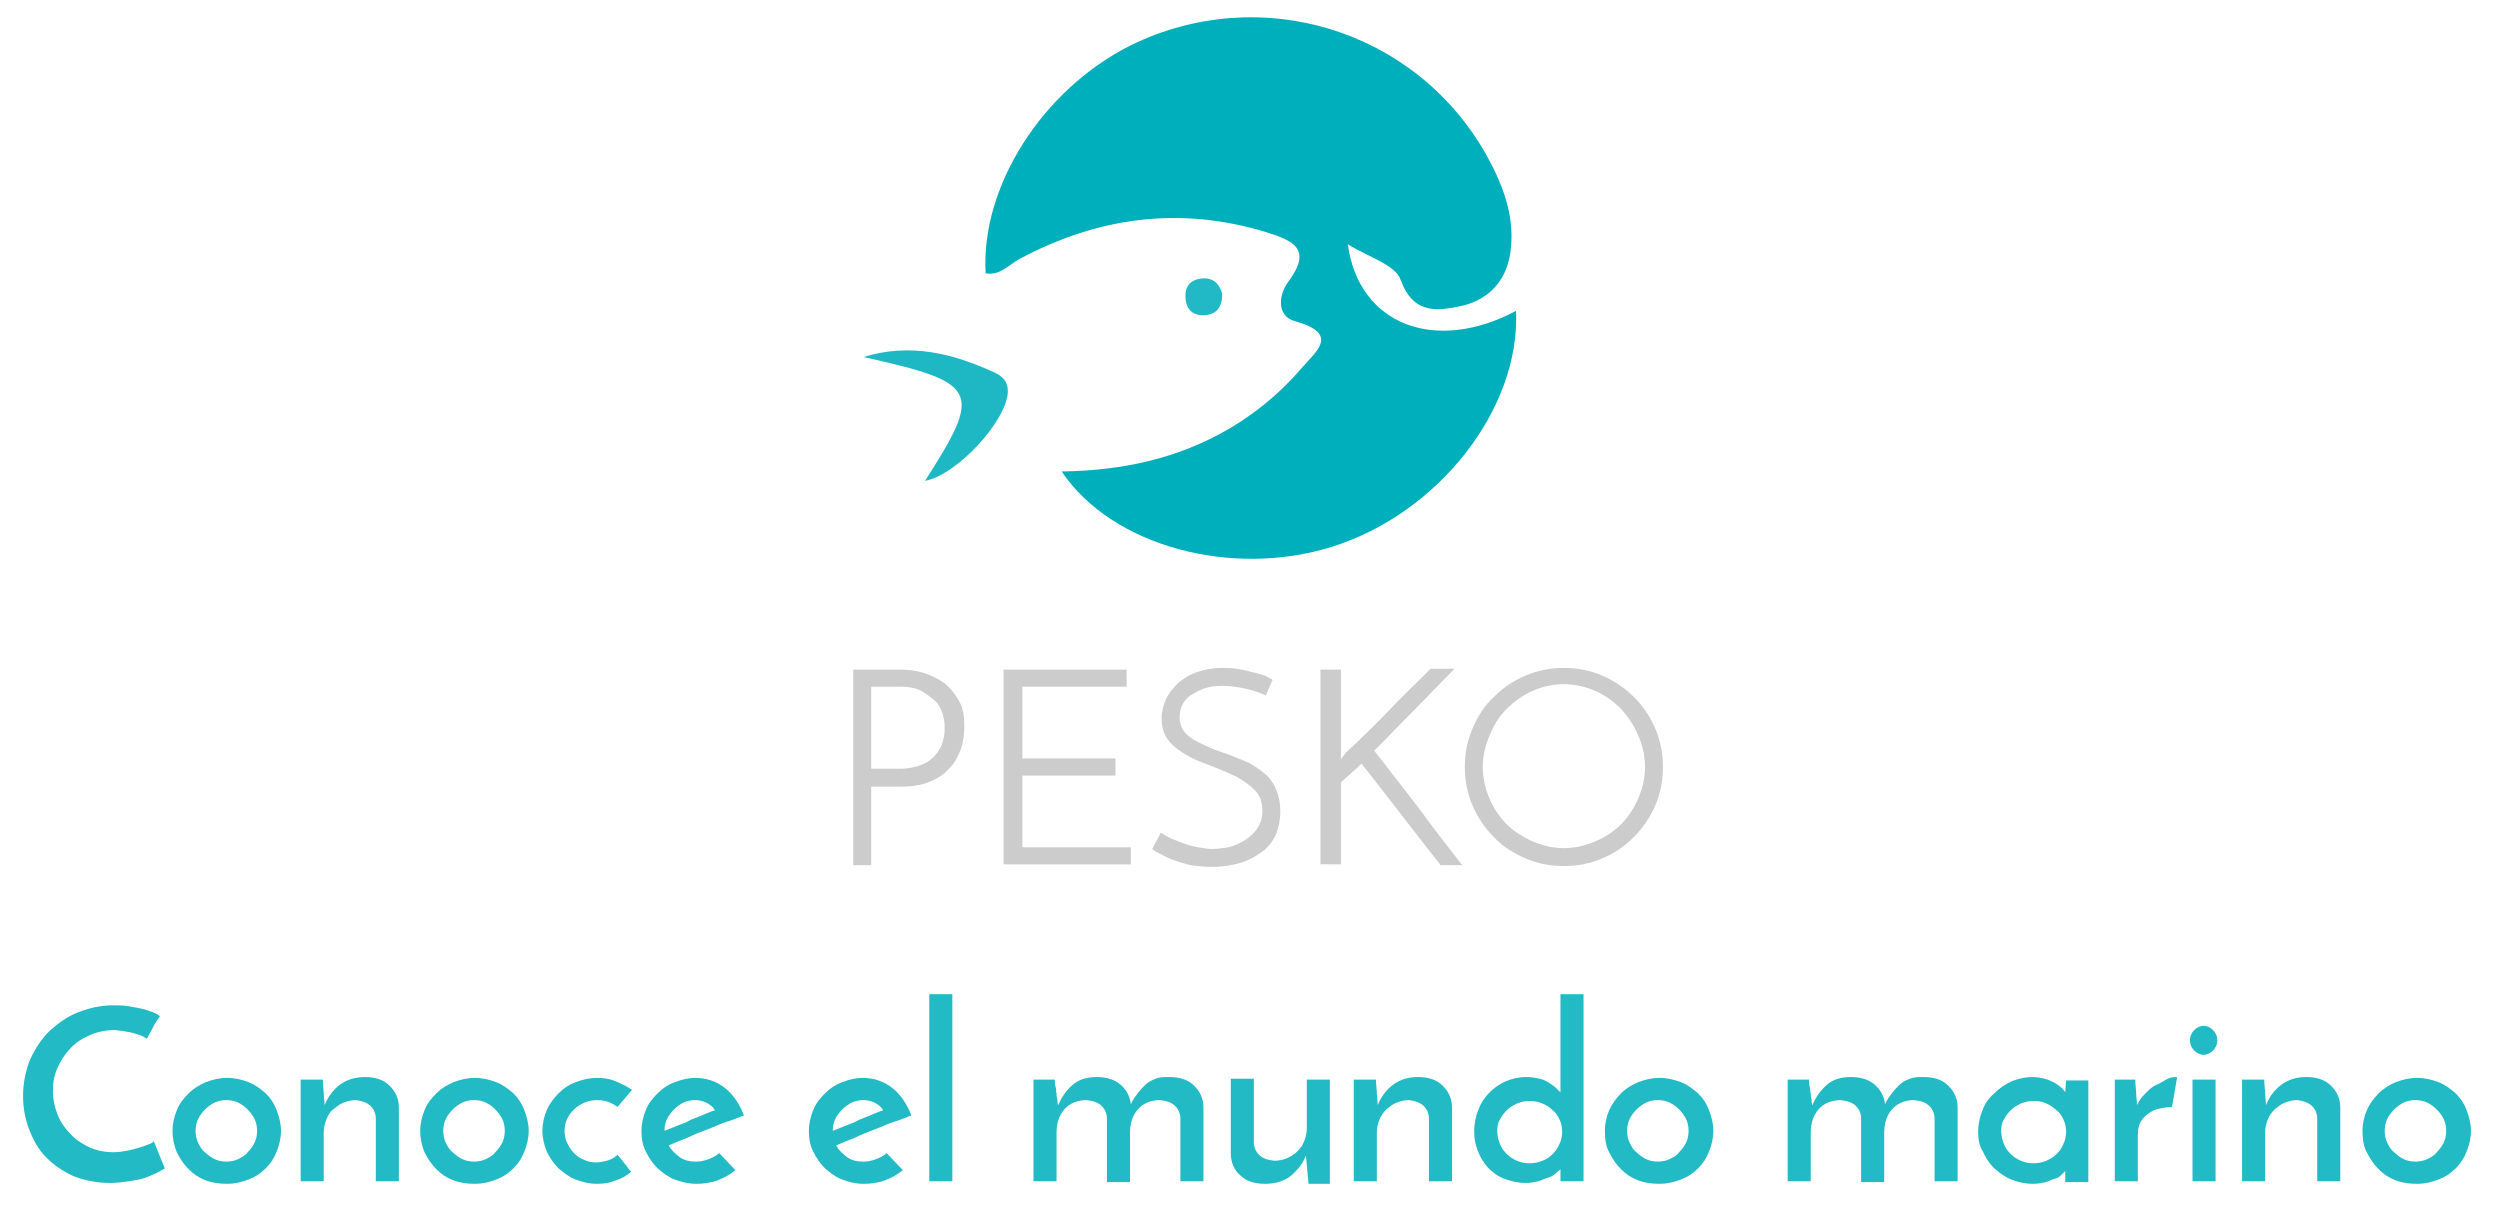 <?xml version="1.0" encoding="utf-8"?>
<!-- Generator: Adobe Illustrator 19.0.0, SVG Export Plug-In . SVG Version: 6.00 Build 0)  -->
<svg version="1.1" id="Capa_1" xmlns="http://www.w3.org/2000/svg" xmlns:xlink="http://www.w3.org/1999/xlink" x="0px" y="0px"
	 viewBox="0 0 292.7 141.3" style="enable-background:new 0 0 292.7 141.3;" xml:space="preserve">
<style type="text/css">
	.st0{fill:#00AFBC;}
	.st1{fill:#1DB8C4;}
	.st2{fill:#21B9C5;}
	.st3{fill:#22BAC5;}
	.st4{fill:#CCCCCC;}
</style>
<g>
	<path class="st0" d="M124.3,55.2c7.1-0.1,13.6-1.5,19.6-5c3.2-1.9,6-4.2,8.4-7c1.7-2,4.7-4.1-0.7-5.6c-2.2-0.6-1.9-3.2-0.7-4.7
		c2.7-3.7,0.6-4.7-2.6-5.7c-10.1-3.1-19.7-1.8-28.9,3.1c-1.3,0.7-2.3,2-4,1.7c-0.6-10.1,6.6-21.5,17-26.7
		c15.1-7.4,33.3-1.9,41.6,12.8c1.9,3.4,3.3,7,2.9,10.9c-0.3,3.5-2.3,6-5.7,6.8c-2.8,0.6-5.7,1.1-7.2-3c-0.6-1.8-3.8-2.7-6.2-4.2
		c1.3,9.5,10.3,12.8,19.7,7.8C178,47.9,168.4,60.1,156,64C144.3,67.7,130.2,64,124.3,55.2z"/>
	<path class="st1" d="M101.1,41.8c5.5-1.7,10.5-0.4,15.3,1.8c0.9,0.4,1.6,1,1.6,2.2c0,3.3-5.9,9.8-9.7,10.5
		C115.1,45.7,114.6,44.8,101.1,41.8z"/>
	<path class="st2" d="M143.1,34.4c0,1.6-0.7,2.4-2,2.5c-1.4,0.1-2.2-0.6-2.3-2c-0.1-1.4,0.6-2.2,2-2.3
		C142.1,32.5,142.8,33.3,143.1,34.4z"/>
	<g>
		<path class="st3" d="M19.3,136.8c-0.2,0.1-0.5,0.3-0.9,0.5c-0.4,0.2-0.9,0.4-1.4,0.6c-0.6,0.2-1.2,0.3-1.9,0.4
			c-0.7,0.1-1.4,0.2-2.2,0.2c-1.6,0-3-0.3-4.3-0.8c-1.3-0.6-2.3-1.3-3.2-2.2c-0.9-0.9-1.5-2-2-3.3c-0.5-1.3-0.7-2.6-0.7-3.9
			c0-1.5,0.3-2.9,0.8-4.2c0.6-1.3,1.3-2.4,2.3-3.4c1-0.9,2.1-1.7,3.4-2.2c1.3-0.5,2.6-0.8,4.1-0.8c0.6,0,1.1,0,1.7,0.1
			c0.6,0.1,1.1,0.2,1.6,0.3c0.5,0.1,0.9,0.3,1.3,0.4c0.4,0.2,0.7,0.3,0.8,0.5c-0.2,0.3-0.3,0.5-0.4,0.6c-0.1,0.2-0.2,0.3-0.3,0.5
			c-0.1,0.2-0.2,0.4-0.3,0.6c-0.1,0.2-0.3,0.5-0.5,0.9c-0.2-0.1-0.5-0.3-0.8-0.4c-0.3-0.1-0.6-0.2-1-0.3c-0.3-0.1-0.7-0.1-1-0.2
			c-0.4,0-0.7-0.1-1-0.1c-1,0-2,0.2-2.9,0.6c-0.9,0.4-1.7,0.9-2.3,1.6c-0.6,0.6-1.1,1.4-1.5,2.3c-0.4,0.9-0.5,1.7-0.5,2.7
			c0,0.9,0.2,1.8,0.5,2.6c0.3,0.8,0.8,1.6,1.5,2.3c0.6,0.7,1.4,1.2,2.2,1.6c0.9,0.4,1.8,0.6,2.9,0.6c0.6,0,1.2-0.1,1.7-0.2
			c0.6-0.1,1.1-0.3,1.5-0.4c0.4-0.1,0.8-0.3,1.1-0.4c0.3-0.1,0.4-0.3,0.4-0.3L19.3,136.8z"/>
		<path class="st3" d="M20.2,132.4c0-0.9,0.2-1.7,0.5-2.4c0.3-0.8,0.8-1.4,1.4-2c0.6-0.6,1.3-1,2-1.3c0.8-0.3,1.6-0.5,2.5-0.5
			c0.9,0,1.7,0.2,2.5,0.5c0.8,0.3,1.4,0.8,2,1.3c0.6,0.6,1,1.2,1.3,2c0.3,0.8,0.5,1.6,0.5,2.4s-0.2,1.7-0.5,2.4
			c-0.3,0.8-0.7,1.4-1.3,2c-0.6,0.6-1.2,1-2,1.3c-0.8,0.3-1.6,0.5-2.5,0.5c-0.9,0-1.7-0.1-2.5-0.4c-0.8-0.3-1.4-0.7-2-1.3
			s-1-1.2-1.4-2C20.4,134.2,20.2,133.3,20.2,132.4z M22.9,132.4c0,0.5,0.1,1,0.3,1.4c0.2,0.4,0.4,0.8,0.8,1.1
			c0.3,0.3,0.7,0.6,1.1,0.8s0.9,0.3,1.4,0.3s1-0.1,1.4-0.3c0.4-0.2,0.8-0.4,1.1-0.8c0.3-0.3,0.6-0.7,0.8-1.1
			c0.2-0.4,0.3-0.9,0.3-1.4c0-0.5-0.1-1-0.3-1.4c-0.2-0.4-0.5-0.8-0.8-1.1c-0.3-0.3-0.7-0.6-1.1-0.8c-0.4-0.2-0.9-0.3-1.4-0.3
			s-1,0.1-1.4,0.3c-0.4,0.2-0.8,0.5-1.1,0.8c-0.3,0.3-0.6,0.7-0.8,1.1S22.9,131.9,22.9,132.4z"/>
		<path class="st3" d="M35.4,126.4h2.4c0,0.7,0.1,1.2,0.1,1.6c0,0.4,0.1,0.9,0.1,1.4c0.4-1,1-1.8,1.8-2.4c0.8-0.6,1.8-0.9,2.9-0.9
			c1.2,0,2.2,0.3,2.9,1c0.7,0.7,1.1,1.5,1.1,2.6v8.6h-2.7V131c0-0.6-0.2-1.1-0.6-1.5c-0.4-0.4-1-0.6-1.7-0.7c-0.5,0-1,0.1-1.5,0.3
			c-0.5,0.2-0.8,0.5-1.2,0.8s-0.6,0.7-0.8,1.2c-0.2,0.5-0.3,1-0.3,1.5v5.7h-2.7V126.4z"/>
		<path class="st3" d="M49.2,132.4c0-0.9,0.2-1.7,0.5-2.4c0.3-0.8,0.8-1.4,1.4-2c0.6-0.6,1.3-1,2-1.3c0.8-0.3,1.6-0.5,2.5-0.5
			c0.9,0,1.7,0.2,2.5,0.5c0.8,0.3,1.4,0.8,2,1.3c0.6,0.6,1,1.2,1.3,2c0.3,0.8,0.5,1.6,0.5,2.4s-0.2,1.7-0.5,2.4
			c-0.3,0.8-0.7,1.4-1.3,2c-0.6,0.6-1.2,1-2,1.3c-0.8,0.3-1.6,0.5-2.5,0.5c-0.9,0-1.7-0.1-2.5-0.4c-0.8-0.3-1.4-0.7-2-1.3
			s-1-1.2-1.4-2C49.4,134.2,49.2,133.3,49.2,132.4z M51.9,132.4c0,0.5,0.1,1,0.3,1.4c0.2,0.4,0.4,0.8,0.8,1.1
			c0.3,0.3,0.7,0.6,1.1,0.8s0.9,0.3,1.4,0.3s1-0.1,1.4-0.3c0.4-0.2,0.8-0.4,1.1-0.8c0.3-0.3,0.6-0.7,0.8-1.1
			c0.2-0.4,0.3-0.9,0.3-1.4c0-0.5-0.1-1-0.3-1.4c-0.2-0.4-0.5-0.8-0.8-1.1c-0.3-0.3-0.7-0.6-1.1-0.8c-0.4-0.2-0.9-0.3-1.4-0.3
			s-1,0.1-1.4,0.3c-0.4,0.2-0.8,0.5-1.1,0.8c-0.3,0.3-0.6,0.7-0.8,1.1S51.9,131.9,51.9,132.4z"/>
		<path class="st3" d="M72.3,135.2c0.3,0.4,0.6,0.7,0.8,1c0.3,0.3,0.5,0.7,0.8,1c-0.5,0.4-1.1,0.8-1.8,1c-0.7,0.3-1.4,0.4-2.2,0.4
			c-0.9,0-1.7-0.2-2.5-0.5c-0.8-0.3-1.4-0.8-2-1.3c-0.6-0.6-1-1.2-1.4-2c-0.3-0.8-0.5-1.6-0.5-2.4s0.2-1.7,0.5-2.4s0.8-1.4,1.4-2
			c0.6-0.6,1.2-1,2-1.3c0.8-0.3,1.6-0.5,2.5-0.5c0.8,0,1.5,0.1,2.2,0.4c0.7,0.3,1.3,0.6,1.9,1l-1.7,2c-0.7-0.5-1.4-0.8-2.4-0.8
			c-0.5,0-1,0.1-1.5,0.3c-0.4,0.2-0.8,0.4-1.2,0.8s-0.6,0.7-0.8,1.1c-0.2,0.4-0.3,0.9-0.3,1.4c0,0.5,0.1,1,0.3,1.4
			c0.2,0.4,0.4,0.8,0.8,1.2s0.7,0.6,1.2,0.8c0.4,0.2,0.9,0.3,1.5,0.3C70.9,136,71.7,135.8,72.3,135.2z"/>
		<path class="st3" d="M86.1,137c-0.6,0.5-1.3,0.9-2.1,1.2c-0.8,0.3-1.7,0.4-2.5,0.4c-0.9,0-1.7-0.2-2.5-0.5c-0.8-0.3-1.4-0.8-2-1.3
			c-0.6-0.6-1-1.2-1.4-2s-0.5-1.6-0.5-2.4s0.2-1.7,0.5-2.4c0.3-0.8,0.8-1.4,1.4-2c0.6-0.6,1.2-1,2-1.3c0.8-0.3,1.6-0.5,2.4-0.5
			c1.3,0,2.5,0.4,3.5,1.2c1,0.8,1.7,1.9,2.2,3.2c-0.6,0.2-1.2,0.5-1.9,0.7s-1.5,0.6-2.3,0.9c-0.8,0.3-1.6,0.6-2.4,1
			c-0.8,0.3-1.5,0.6-2.2,0.9c0.3,0.6,0.8,1,1.3,1.4c0.6,0.4,1.2,0.5,1.9,0.5c0.5,0,1-0.1,1.5-0.3c0.5-0.2,0.9-0.4,1.2-0.7L86.1,137z
			 M83.7,130c-0.2-0.4-0.6-0.7-1-0.9c-0.4-0.2-0.9-0.3-1.3-0.3c-0.5,0-1,0.1-1.4,0.3c-0.4,0.2-0.8,0.5-1.1,0.8
			c-0.3,0.3-0.6,0.7-0.8,1.1s-0.3,0.9-0.3,1.3v0.1c0.5-0.2,1-0.4,1.5-0.6c0.5-0.2,1.1-0.4,1.6-0.7c0.5-0.2,1-0.4,1.5-0.6
			C82.9,130.3,83.3,130.1,83.7,130z"/>
		<path class="st3" d="M105.7,137c-0.6,0.5-1.3,0.9-2.1,1.2c-0.8,0.3-1.7,0.4-2.5,0.4c-0.9,0-1.7-0.2-2.5-0.5
			c-0.8-0.3-1.4-0.8-2-1.3c-0.6-0.6-1-1.2-1.4-2s-0.5-1.6-0.5-2.4s0.2-1.7,0.5-2.4c0.3-0.8,0.8-1.4,1.4-2c0.6-0.6,1.2-1,2-1.3
			c0.8-0.3,1.6-0.5,2.4-0.5c1.3,0,2.5,0.4,3.5,1.2c1,0.8,1.7,1.9,2.2,3.2c-0.6,0.2-1.2,0.5-1.9,0.7s-1.5,0.6-2.3,0.9
			c-0.8,0.3-1.6,0.6-2.4,1c-0.8,0.3-1.5,0.6-2.2,0.9c0.3,0.6,0.8,1,1.3,1.4c0.6,0.4,1.2,0.5,1.9,0.5c0.5,0,1-0.1,1.5-0.3
			c0.5-0.2,0.9-0.4,1.2-0.7L105.7,137z M103.4,130c-0.2-0.4-0.6-0.7-1-0.9c-0.4-0.2-0.9-0.3-1.3-0.3c-0.5,0-1,0.1-1.4,0.3
			c-0.4,0.2-0.8,0.5-1.1,0.8c-0.3,0.3-0.6,0.7-0.8,1.1s-0.3,0.9-0.3,1.3v0.1c0.5-0.2,1-0.4,1.5-0.6c0.5-0.2,1.1-0.4,1.6-0.7
			c0.5-0.2,1-0.4,1.5-0.6C102.6,130.3,103,130.1,103.4,130z"/>
		<path class="st3" d="M111.5,138.3h-2.7v-21.9h2.7V138.3z"/>
		<path class="st3" d="M121.1,126.4h2.4c0,0.3,0,0.6,0.1,0.9s0,0.5,0.1,0.7c0,0.2,0,0.5,0.1,0.7c0,0.2,0,0.5,0.1,0.7
			c0.4-1,1-1.8,1.7-2.4c0.7-0.6,1.6-0.9,2.8-0.9c1.2,0,2.1,0.3,2.8,0.9c0.7,0.6,1.1,1.4,1.2,2.3c0.2-0.5,0.5-0.9,0.8-1.3
			c0.3-0.4,0.6-0.7,0.9-1c0.3-0.3,0.7-0.5,1.2-0.7c0.4-0.2,1-0.2,1.6-0.2c1.2,0,2.2,0.3,2.9,1c0.7,0.7,1.1,1.5,1.1,2.6v8.6h-2.7V131
			c0-0.6-0.2-1.1-0.6-1.5s-0.9-0.6-1.8-0.7c-1.1,0-2,0.4-2.6,1.1c-0.6,0.7-0.9,1.6-0.9,2.8v5.7h-2.7V131c0-0.6-0.2-1.1-0.6-1.5
			s-0.9-0.6-1.8-0.7c-1.1,0-2,0.4-2.6,1.1c-0.6,0.7-0.9,1.6-0.9,2.7v5.7h-2.7V126.4z"/>
		<path class="st3" d="M155.4,138.6h-2.2l-0.3-3.3c-0.4,1-1,1.7-1.8,2.4c-0.8,0.6-1.8,0.9-3,0.9s-2.2-0.3-2.9-1
			c-0.7-0.6-1.1-1.5-1.1-2.6v-8.7h2.7v7.4c0,0.6,0.2,1.1,0.6,1.5c0.4,0.4,0.9,0.6,1.8,0.7c0.5,0,1-0.1,1.5-0.3
			c0.4-0.2,0.8-0.4,1.2-0.8s0.6-0.7,0.8-1.2c0.2-0.5,0.3-1,0.3-1.5v-5.7h2.7V138.6z"/>
		<path class="st3" d="M158.7,126.4h2.4c0,0.7,0.1,1.2,0.1,1.6c0,0.4,0.1,0.9,0.1,1.4c0.4-1,1-1.8,1.8-2.4s1.8-0.9,2.9-0.9
			c1.2,0,2.2,0.3,2.9,1c0.7,0.7,1.1,1.5,1.1,2.6v8.6h-2.7V131c0-0.6-0.2-1.1-0.6-1.5c-0.4-0.4-1-0.6-1.7-0.7c-0.5,0-1,0.1-1.5,0.3
			c-0.5,0.2-0.8,0.5-1.2,0.8c-0.3,0.3-0.6,0.7-0.8,1.2c-0.2,0.5-0.3,1-0.3,1.5v5.7h-2.7V126.4z"/>
		<path class="st3" d="M172.6,132.4c0-0.9,0.2-1.8,0.5-2.5c0.3-0.8,0.7-1.4,1.3-2c0.6-0.6,1.2-1,1.9-1.3c0.7-0.3,1.5-0.5,2.4-0.5
			c0.6,0,1.1,0.1,1.6,0.2c0.4,0.1,0.8,0.3,1.1,0.5s0.6,0.4,0.8,0.6c0.2,0.2,0.4,0.4,0.5,0.5v-11.5h2.7v21.9h-2.7v-0.8
			c0-0.1,0-0.2,0-0.3c0-0.1,0-0.2,0-0.3c-0.2,0.2-0.4,0.3-0.6,0.5c-0.2,0.2-0.5,0.4-0.9,0.5s-0.7,0.3-1.1,0.4
			c-0.4,0.1-0.9,0.2-1.4,0.2c-1,0-1.8-0.2-2.6-0.5c-0.8-0.3-1.4-0.8-1.9-1.3c-0.5-0.6-0.9-1.2-1.2-2S172.6,133.3,172.6,132.4z
			 M175.3,132.4c0,0.5,0.1,1,0.3,1.5s0.4,0.8,0.8,1.2c0.3,0.3,0.7,0.6,1.2,0.8s0.9,0.3,1.5,0.3c0.5,0,1-0.1,1.5-0.3
			c0.5-0.2,0.8-0.4,1.2-0.8c0.3-0.3,0.6-0.7,0.8-1.2c0.2-0.4,0.3-0.9,0.3-1.4s-0.1-1-0.3-1.4c-0.2-0.4-0.4-0.8-0.8-1.1
			c-0.3-0.3-0.7-0.6-1.2-0.8c-0.5-0.2-1-0.3-1.5-0.3c-0.5,0-1,0.1-1.5,0.3c-0.4,0.2-0.8,0.4-1.2,0.8c-0.3,0.3-0.6,0.7-0.8,1.1
			C175.4,131.4,175.3,131.8,175.3,132.4z"/>
		<path class="st3" d="M187.9,132.4c0-0.9,0.2-1.7,0.5-2.4s0.8-1.4,1.4-2c0.6-0.6,1.3-1,2-1.3c0.8-0.3,1.6-0.5,2.5-0.5
			c0.9,0,1.7,0.2,2.5,0.5c0.8,0.3,1.4,0.8,2,1.3c0.6,0.6,1,1.2,1.3,2s0.5,1.6,0.5,2.4s-0.2,1.7-0.5,2.4c-0.3,0.8-0.7,1.4-1.3,2
			c-0.6,0.6-1.2,1-2,1.3c-0.8,0.3-1.6,0.5-2.5,0.5c-0.9,0-1.7-0.1-2.5-0.4c-0.8-0.3-1.4-0.7-2-1.3s-1-1.2-1.4-2
			C188,134.2,187.9,133.3,187.9,132.4z M190.5,132.4c0,0.5,0.1,1,0.3,1.4c0.2,0.4,0.4,0.8,0.8,1.1c0.3,0.3,0.7,0.6,1.1,0.8
			s0.9,0.3,1.4,0.3s1-0.1,1.4-0.3s0.8-0.4,1.1-0.8c0.3-0.3,0.6-0.7,0.8-1.1c0.2-0.4,0.3-0.9,0.3-1.4c0-0.5-0.1-1-0.3-1.4
			c-0.2-0.4-0.5-0.8-0.8-1.1c-0.3-0.3-0.7-0.6-1.1-0.8c-0.4-0.2-0.9-0.3-1.4-0.3s-1,0.1-1.4,0.3c-0.4,0.2-0.8,0.5-1.1,0.8
			c-0.3,0.3-0.6,0.7-0.8,1.1S190.5,131.9,190.5,132.4z"/>
		<path class="st3" d="M209.4,126.4h2.4c0,0.3,0,0.6,0.1,0.9s0,0.5,0.1,0.7c0,0.2,0,0.5,0.1,0.7c0,0.2,0,0.5,0.1,0.7
			c0.4-1,1-1.8,1.7-2.4c0.7-0.6,1.6-0.9,2.8-0.9c1.2,0,2.1,0.3,2.8,0.9s1.1,1.4,1.2,2.3c0.2-0.5,0.5-0.9,0.8-1.3
			c0.3-0.4,0.6-0.7,0.9-1c0.3-0.3,0.7-0.5,1.2-0.7s1-0.2,1.6-0.2c1.2,0,2.2,0.3,2.9,1c0.7,0.7,1.1,1.5,1.1,2.6v8.6h-2.7V131
			c0-0.6-0.2-1.1-0.6-1.5s-0.9-0.6-1.8-0.7c-1.1,0-2,0.4-2.6,1.1s-0.9,1.6-0.9,2.8v5.7h-2.7V131c0-0.6-0.2-1.1-0.6-1.5
			c-0.4-0.4-0.9-0.6-1.8-0.7c-1.1,0-2,0.4-2.6,1.1s-0.9,1.6-0.9,2.7v5.7h-2.7V126.4z"/>
		<path class="st3" d="M231.6,132.5c0-0.9,0.2-1.7,0.5-2.5c0.3-0.8,0.8-1.5,1.4-2c0.6-0.6,1.2-1,2-1.4c0.8-0.3,1.6-0.5,2.4-0.5
			c0.6,0,1.1,0.1,1.5,0.2c0.4,0.1,0.8,0.3,1.2,0.5c0.3,0.2,0.6,0.4,0.8,0.6c0.2,0.2,0.3,0.3,0.4,0.5l0.1-1.4h2.6v11.9h-2.7v-0.8
			c0-0.1,0-0.2,0-0.3c0-0.1,0-0.1,0-0.2c-0.1,0.1-0.2,0.2-0.4,0.4c-0.2,0.2-0.4,0.4-0.8,0.5s-0.7,0.3-1.1,0.4
			c-0.4,0.1-0.9,0.2-1.5,0.2c-0.9,0-1.8-0.2-2.5-0.5c-0.8-0.3-1.4-0.8-2-1.3c-0.6-0.6-1-1.2-1.3-1.9
			C231.7,134.1,231.6,133.3,231.6,132.5z M234.3,132.4c0,0.5,0.1,1,0.3,1.5s0.4,0.8,0.8,1.2c0.3,0.3,0.7,0.6,1.2,0.8
			s0.9,0.3,1.5,0.3c0.5,0,1-0.1,1.5-0.3c0.4-0.2,0.8-0.4,1.2-0.8s0.6-0.7,0.8-1.2c0.2-0.4,0.3-0.9,0.3-1.4s-0.1-1-0.3-1.4
			c-0.2-0.4-0.4-0.8-0.8-1.1s-0.7-0.6-1.2-0.8c-0.4-0.2-0.9-0.3-1.5-0.3c-0.5,0-1,0.1-1.5,0.3c-0.4,0.2-0.8,0.4-1.2,0.8
			c-0.3,0.3-0.6,0.7-0.8,1.1C234.4,131.4,234.3,131.8,234.3,132.4z"/>
		<path class="st3" d="M254.3,129.6c-0.5,0-1,0.1-1.5,0.2c-0.5,0.1-0.9,0.3-1.3,0.6c-0.4,0.3-0.7,0.6-0.9,1
			c-0.2,0.4-0.3,0.9-0.3,1.4v5.5h-2.7v-11.9h2.4c0,0.7,0.1,1.2,0.1,1.6c0,0.4,0.1,0.9,0.1,1.4c0.2-0.5,0.6-1,1-1.4
			c0.4-0.4,0.8-0.8,1.3-1s0.9-0.5,1.3-0.7c0.4-0.2,0.8-0.2,1.1-0.2L254.3,129.6z"/>
		<path class="st3" d="M256.4,121.8c0-0.5,0.2-0.9,0.5-1.2s0.7-0.5,1.1-0.5c0.4,0,0.8,0.2,1.1,0.5c0.3,0.3,0.5,0.7,0.5,1.2
			c0,0.5-0.2,0.9-0.5,1.2c-0.3,0.3-0.7,0.5-1.1,0.5c-0.4,0-0.8-0.2-1.1-0.5C256.6,122.7,256.4,122.3,256.4,121.8z M259.4,138.3h-2.7
			v-11.9h2.7V138.3z"/>
		<path class="st3" d="M262.7,126.4h2.4c0,0.7,0.1,1.2,0.1,1.6c0,0.4,0.1,0.9,0.1,1.4c0.4-1,1-1.8,1.8-2.4s1.8-0.9,2.9-0.9
			c1.2,0,2.2,0.3,2.9,1c0.7,0.7,1.1,1.5,1.1,2.6v8.6h-2.7V131c0-0.6-0.2-1.1-0.6-1.5c-0.4-0.4-1-0.6-1.7-0.7c-0.5,0-1,0.1-1.5,0.3
			c-0.5,0.2-0.8,0.5-1.2,0.8c-0.3,0.3-0.6,0.7-0.8,1.2c-0.2,0.5-0.3,1-0.3,1.5v5.7h-2.7V126.4z"/>
		<path class="st3" d="M276.6,132.4c0-0.9,0.2-1.7,0.5-2.4s0.8-1.4,1.4-2c0.6-0.6,1.3-1,2-1.3c0.8-0.3,1.6-0.5,2.5-0.5
			c0.9,0,1.7,0.2,2.5,0.5c0.8,0.3,1.4,0.8,2,1.3c0.6,0.6,1,1.2,1.3,2s0.5,1.6,0.5,2.4s-0.2,1.7-0.5,2.4c-0.3,0.8-0.7,1.4-1.3,2
			c-0.6,0.6-1.2,1-2,1.3c-0.8,0.3-1.6,0.5-2.5,0.5c-0.9,0-1.7-0.1-2.5-0.4c-0.8-0.3-1.4-0.7-2-1.3s-1-1.2-1.4-2
			C276.7,134.2,276.6,133.3,276.6,132.4z M279.2,132.4c0,0.5,0.1,1,0.3,1.4c0.2,0.4,0.4,0.8,0.8,1.1c0.3,0.3,0.7,0.6,1.1,0.8
			s0.9,0.3,1.4,0.3s1-0.1,1.4-0.3s0.8-0.4,1.1-0.8c0.3-0.3,0.6-0.7,0.8-1.1c0.2-0.4,0.3-0.9,0.3-1.4c0-0.5-0.1-1-0.3-1.4
			c-0.2-0.4-0.5-0.8-0.8-1.1c-0.3-0.3-0.7-0.6-1.1-0.8c-0.4-0.2-0.9-0.3-1.4-0.3s-1,0.1-1.4,0.3c-0.4,0.2-0.8,0.5-1.1,0.8
			c-0.3,0.3-0.6,0.7-0.8,1.1S279.2,131.9,279.2,132.4z"/>
	</g>
	<g>
		<path class="st4" d="M99.9,101.2V78.4h5.5c1,0,1.9,0.1,2.8,0.4c0.9,0.3,1.7,0.7,2.4,1.2c0.7,0.6,1.2,1.2,1.7,2.1s0.6,1.8,0.6,3
			c0,0.9-0.1,1.7-0.4,2.6c-0.3,0.8-0.7,1.6-1.3,2.2c-0.6,0.7-1.3,1.2-2.3,1.6c-0.9,0.4-2.1,0.6-3.4,0.6H102v9.2H99.9z M102,90h3.4
			c1,0,1.9-0.2,2.6-0.5c0.7-0.3,1.2-0.7,1.6-1.2c0.4-0.5,0.7-1,0.8-1.6c0.2-0.6,0.2-1.1,0.2-1.6c0-0.6-0.1-1.1-0.3-1.7
			s-0.5-1.1-1-1.5s-1-0.8-1.6-1.1c-0.7-0.3-1.4-0.4-2.3-0.4H102V90z"/>
		<path class="st4" d="M117.5,101.2V78.4h14.4v2h-12.2v8.4h10.9v2h-10.9v8.4h12.7v2H117.5z"/>
		<path class="st4" d="M149,79.6l-0.8,1.8c-0.7-0.3-1.6-0.6-2.5-0.8s-1.8-0.3-2.6-0.3c-0.8,0-1.5,0.1-2.1,0.3
			c-0.6,0.2-1.1,0.5-1.6,0.8c-0.4,0.3-0.8,0.7-1,1.2c-0.2,0.4-0.3,0.9-0.3,1.4c0,0.6,0.2,1.1,0.5,1.6c0.3,0.4,0.8,0.8,1.3,1.1
			c0.6,0.3,1.2,0.6,1.9,0.9c0.7,0.3,1.4,0.5,2.2,0.8c0.7,0.3,1.5,0.6,2.2,0.9c0.7,0.4,1.3,0.8,1.9,1.3c0.6,0.5,1,1.1,1.3,1.8
			s0.5,1.6,0.5,2.6c0,1-0.2,1.9-0.5,2.7c-0.4,0.8-0.9,1.5-1.6,2s-1.5,1-2.5,1.3c-1,0.3-2.1,0.5-3.4,0.5c-0.9,0-1.7-0.1-2.5-0.2
			c-0.8-0.2-1.4-0.4-2-0.6c-0.6-0.2-1.1-0.5-1.5-0.7c-0.4-0.2-0.8-0.4-1-0.6l1-1.9c0.4,0.2,0.8,0.5,1.3,0.7c0.5,0.2,1,0.4,1.5,0.6
			c0.5,0.2,1.1,0.3,1.6,0.4c0.6,0.1,1.1,0.2,1.6,0.2c0.6,0,1.2-0.1,1.9-0.2c0.7-0.2,1.3-0.4,1.9-0.8c0.6-0.4,1.1-0.8,1.5-1.4
			c0.4-0.6,0.6-1.3,0.6-2.1c0-1-0.3-1.8-0.9-2.4c-0.6-0.6-1.3-1.1-2.2-1.6c-0.9-0.4-1.8-0.8-2.8-1.2s-2-0.7-2.8-1.2
			c-0.9-0.5-1.6-1-2.2-1.7c-0.6-0.7-0.9-1.6-0.9-2.7c0-0.8,0.2-1.5,0.5-2.2c0.3-0.7,0.8-1.3,1.4-1.9c0.6-0.5,1.3-1,2.2-1.3
			c0.9-0.3,1.8-0.5,2.9-0.5c0.6,0,1.2,0,1.8,0.1c0.6,0.1,1.2,0.2,1.8,0.4c0.6,0.1,1.1,0.3,1.5,0.4C148.5,79.3,148.8,79.5,149,79.6z"
			/>
		<path class="st4" d="M168.6,101.2c-1.6-2-3.1-4-4.6-5.9c-1.5-1.9-3-3.9-4.6-5.9c-0.4,0.4-0.8,0.8-1.2,1.1
			c-0.4,0.4-0.8,0.7-1.2,1.1c0,1.7,0,3.3,0,4.8c0,1.5,0,3.2,0,4.8h-2.4V78.4h2.4V88c0,0.2,0,0.3,0,0.5c0,0.2,0,0.4-0.1,0.5
			c0.1-0.1,0.2-0.3,0.3-0.4c0.1-0.1,0.2-0.2,0.3-0.4c1.7-1.6,3.4-3.2,5-4.9c1.6-1.7,3.3-3.3,5-5h2.8c-1.6,1.6-3.1,3.2-4.7,4.8
			c-1.6,1.6-3.1,3.2-4.7,4.8c1.8,2.3,3.5,4.5,5.2,6.7c1.6,2.2,3.3,4.4,5.1,6.7H168.6z"/>
		<path class="st4" d="M171.5,89.8c0-1.6,0.3-3.1,0.9-4.5c0.6-1.4,1.4-2.7,2.5-3.7c1.1-1.1,2.3-1.9,3.7-2.5c1.4-0.6,2.9-0.9,4.5-0.9
			c1.6,0,3.1,0.3,4.5,0.9s2.7,1.5,3.7,2.5c1.1,1.1,1.9,2.3,2.5,3.7c0.6,1.4,0.9,2.9,0.9,4.5c0,1.6-0.3,3.1-0.9,4.5
			c-0.6,1.4-1.5,2.7-2.5,3.7c-1.1,1.1-2.3,1.9-3.7,2.5c-1.4,0.6-2.9,0.9-4.5,0.9c-1.6,0-3.1-0.3-4.5-0.9c-1.4-0.6-2.7-1.4-3.7-2.5
			c-1.1-1.1-1.9-2.3-2.5-3.7C171.8,92.9,171.5,91.4,171.5,89.8z M173.6,89.8c0,1.3,0.3,2.6,0.8,3.7c0.5,1.2,1.2,2.2,2,3s1.9,1.5,3,2
			c1.2,0.5,2.4,0.8,3.7,0.8s2.5-0.3,3.7-0.8c1.2-0.5,2.2-1.2,3-2c0.9-0.9,1.5-1.9,2-3c0.5-1.2,0.8-2.4,0.8-3.7
			c0-1.3-0.3-2.6-0.8-3.7c-0.5-1.2-1.2-2.2-2-3.1c-0.9-0.9-1.9-1.6-3-2.1c-1.2-0.5-2.4-0.8-3.7-0.8c-1.3,0-2.6,0.3-3.7,0.8
			c-1.1,0.5-2.1,1.2-3,2.1s-1.5,1.9-2,3.1C173.9,87.3,173.6,88.5,173.6,89.8z"/>
	</g>
</g>
</svg>
